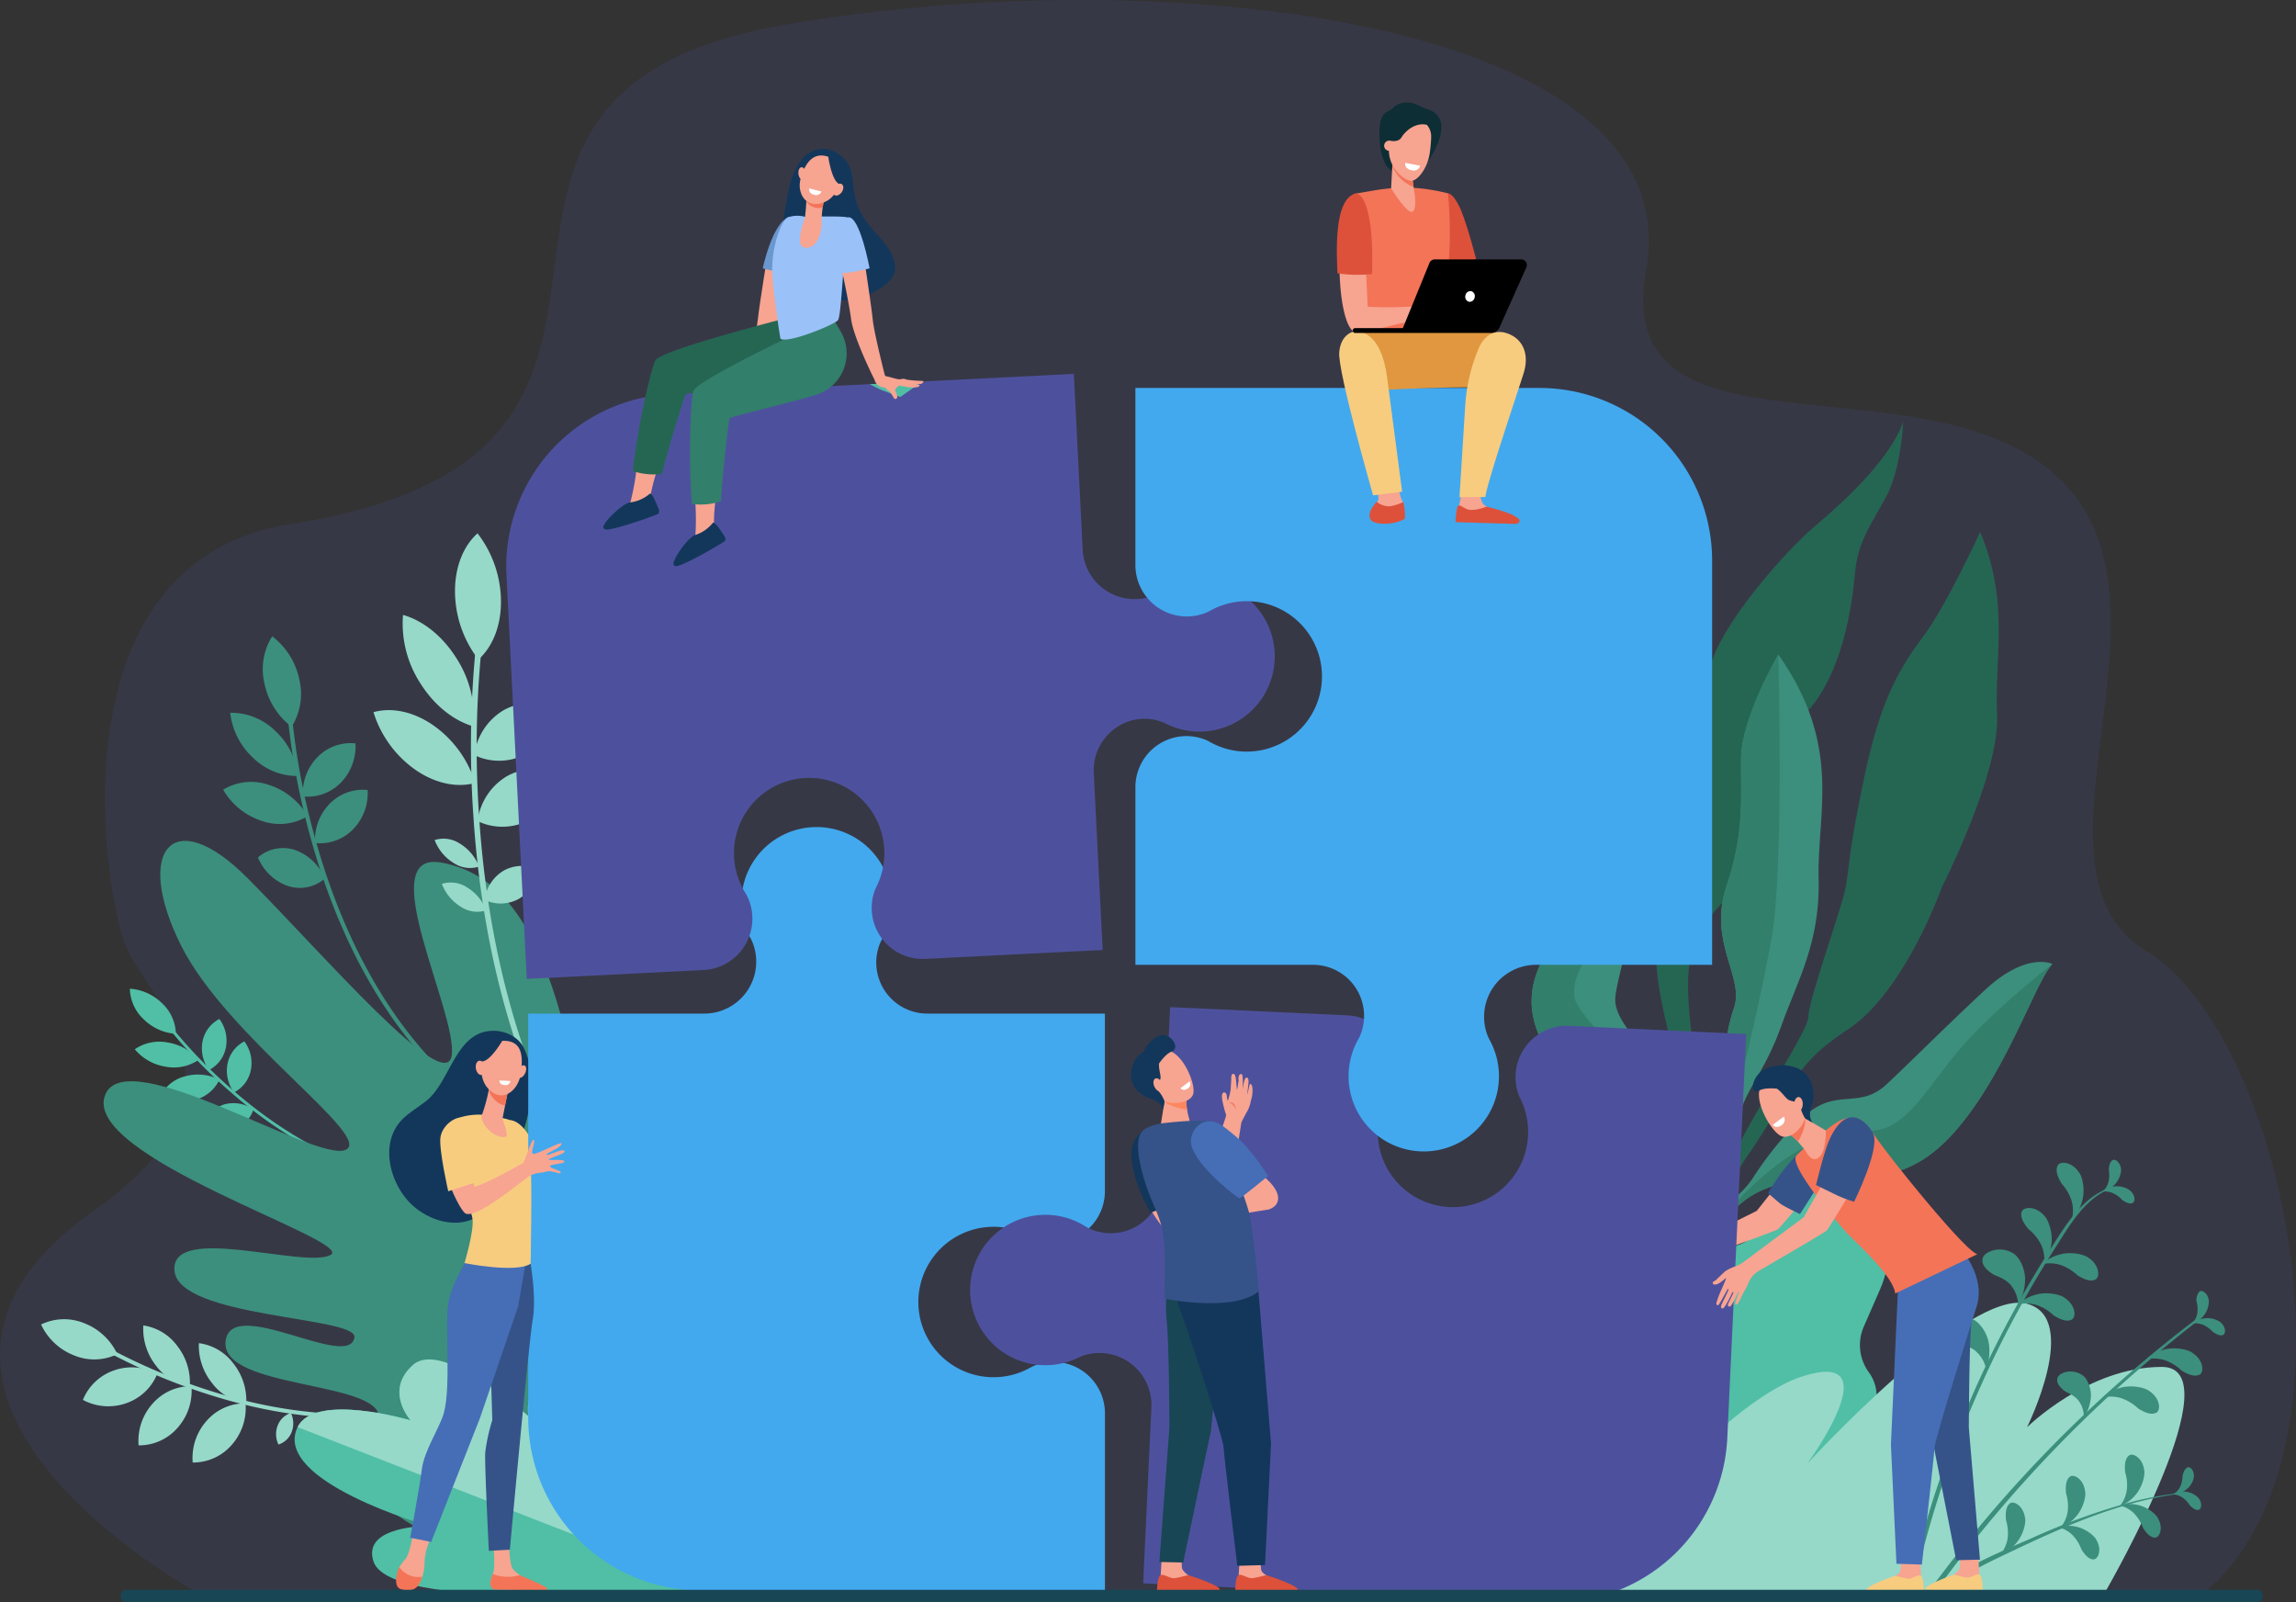 <svg xmlns="http://www.w3.org/2000/svg" width="590.871" height="412.292" viewBox="0 0 590.871 412.292">
  <rect x="0" y="0" width="590.871" height="412.292" fill="#333333" stroke="none"/>
  <g id="Arte-Quem-Somos" transform="translate(-0.004 0)">
    <path id="Caminho_1402" data-name="Caminho 1402" d="M108.209,474.731H624.9c42.827-35.726,20.788-143.227-14.985-165.02-38.5-23.459,22.64-104.588-36.676-130.919-38.729-17.192-100.325,1.547-92.04-44.453,11.489-63.8-122.8-80.138-221.733-62.946-106.966,18.59-9.284,109.992-126.908,128.4-60.482,9.47-48.8,90.49-43.156,107.222,4.912,14.577,37.409,37.717-7.754,69.557C15.427,423.272,106.648,473.862,108.209,474.731Z" transform="translate(-57.57 -65)" fill="#4d519d" opacity="0.18"/>
    <path id="Caminho_1403" data-name="Caminho 1403" d="M2045.133,668.28s-8.458,18.413-14.15,26.192-11.117,15.216-15.654,36.805-3.764,23.758-5.007,29.335-9.331,28.168-9.379,32.311-16.348,27.726-20.525,38.766-11.57,26.8-11.155,34.832l1.858-.472a86.356,86.356,0,0,1,14.4-37.634c12.886-18.917,11.044-22.487,25.68-32.216s24.085-36.554,24.085-36.554,14.9-29.155,14.2-44.315S2052.738,686.5,2045.133,668.28Z" transform="translate(-1535.537 -531.412)" fill="#256653"/>
    <path id="Caminho_1404" data-name="Caminho 1404" d="M1990.961,543.44s-.492,12.1-4.395,19.284-7.26,11.55-7.97,19.325-3.16,27.815-14.039,37.6-12.269,39.106-20.552,47.974-9.363,15.246-7.834,30.458,6.725,36.3-5.288,63.81l-2.722-6.845s8.594-22.637,6.513-35.893-9.32-33.284-6.67-42.879-7.206-11.482-1.271-26.011,3.5-19.577,11.57-32.139c0,0,.828-.588,2.949-11.217s19.246-30.108,27.136-36.753S1987.662,552.839,1990.961,543.44Z" transform="translate(-1501.173 -434.895)" fill="#256653"/>
    <path id="Caminho_1405" data-name="Caminho 1405" d="M1981.5,807.43s-9.449,16.176-9.583,26.587.994,18.883-3.786,33.139,4.708,23.272,1.971,31.145-2.949,17.192-2.863,24.259-10.822,30.46-12.478,42.3.454,11.884.454,11.884,1.815-15.636,4.311-20.807,10.139-23,11.922-29.895,6.613-11.323,10.781-23,10.094-21.519,9.642-38.094S1998.1,830.882,1981.5,807.43Z" transform="translate(-1523.846 -638.993)" fill="#3c8f7c"/>
    <path id="Caminho_1406" data-name="Caminho 1406" d="M1981.716,1235.339s4.406-20.53,22.984-22.581,29.493,1.624,42.62-13.374,20.75-38.8,24.942-42.9c0,0-6.595-3.4-17.558,6.856s-18.667,18.027-25.015,23.994-11.5,2.078-18.2,6.012c-5.617,3.3-12.879,12.827-16.078,17.818a22.464,22.464,0,0,1-3.687,4.415c-1.286,1.189-2.82,2.645-3.8,3.716-1.967,2.144-7.641,16.108-7.641,16.108Z" transform="translate(-1544.068 -908.439)" fill="#3c8f7c"/>
    <path id="Caminho_1407" data-name="Caminho 1407" d="M1831.852,1113.04s6.55-25.108,2.162-37.4-18.116-21.378-17.564-29.1,9.368-28.586,2.18-44.108c0,0-2.722,13.853-5.425,16.934s-21.183,15.509-17.907,31.923,21.253,20.248,25.68,25.081,10.4,4.826,10.436,8.038,1.2,14.894-.78,26.422Z" transform="translate(-1400.754 -789.761)" fill="#3c8f7c"/>
    <path id="Caminho_1408" data-name="Caminho 1408" d="M1962.111,945.47l9.2-26.5s5.4-21.315,8.535-39.088,1.658-72.454,1.658-72.454-9.449,16.176-9.583,26.587.994,18.883-3.786,33.139,4.708,23.272,1.972,31.145-2.949,17.192-2.863,24.259-10.822,30.46-12.478,42.3c-.908,6.489-.681,9.431-.293,10.767C1952.993,965.271,1962.111,945.47,1962.111,945.47Z" transform="translate(-1523.853 -638.993)" fill="#327f6b"/>
    <path id="Caminho_1409" data-name="Caminho 1409" d="M2027.617,1200.975c-8.206,1.638-15.543,1.08-25.285,8.331a81.472,81.472,0,0,0-15.47,14.994s-4.379,7.825-6.189,11.952c-.261.631-.413,1.007-.413,1.007l1.436-.075s4.406-20.53,22.985-22.581,29.493,1.624,42.62-13.374,20.75-38.8,24.942-42.9c0,0-13.959,10.86-22.587,20.473S2035.83,1199.335,2027.617,1200.975Z" transform="translate(-1544.053 -910.284)" fill="#327f6b"/>
    <path id="Caminho_1410" data-name="Caminho 1410" d="M1813.206,1019.327c-2.7,3.083-21.183,15.509-17.907,31.923s21.253,20.248,25.68,25.081,10.4,4.826,10.436,8.038,1.2,14.894-.781,26.422l.531.962a146.951,146.951,0,0,0,2.754-16.562c.715-8.447-.653-11.945-3.369-18.787s-19.588-20.784-23.822-28.112,8.154-19.579,10.89-25.494.991-20.418.991-20.418S1815.9,1016.246,1813.206,1019.327Z" transform="translate(-1400.754 -789.714)" fill="#327f6b"/>
    <path id="Caminho_1411" data-name="Caminho 1411" d="M1961.265,1391.445l2.888-6.981c2.242-5.134,7.974-7.584,12.807-5.475h0c12.181,5.316,17.469,20.112,11.827,33.051l-4.129,9.458a11.855,11.855,0,0,0,1.261,11.915,10.493,10.493,0,0,1,1.039,10.5l-2.176,4.991a19.837,19.837,0,0,1-12.374,11.042,12.024,12.024,0,0,0-7.475,6.754l-3.081,7.06c-3.4,7.8-12.126,11.532-19.475,8.326l-4.192-1.831c-7.349-3.208-10.543-12.135-7.135-19.942h0c5.511-9.333,5.07-16.3,3.117-21.024a28.265,28.265,0,0,1,.27-22.054l.436-1a28.057,28.057,0,0,1,17.145-15.516C1955.339,1399.66,1958.808,1397.071,1961.265,1391.445Z" transform="translate(-1504.952 -1080.296)" fill="#50bfa5"/>
    <path id="Caminho_1412" data-name="Caminho 1412" d="M1839.66,1616.976c5.9-7.664,38.319-48.714,59.44-55.556,23.327-7.55,1.341,22.442,1.341,22.442s41.379-45.247,56.566-41.168c13.919,3.739,0,31.785,0,31.785s15.677-15.532,34.689-15.532c18.5,0-12.932,55.08-14.624,58.029Z" transform="translate(-1435.351 -1207.245)" fill="#96d9c9"/>
    <path id="Caminho_1413" data-name="Caminho 1413" d="M2261.669,1427.1a272.67,272.67,0,0,0-36.3,86.892l-1.159-.311a274.414,274.414,0,0,1,36.159-86.166c3.923-6.125,8.167-13.4,15.5-15.793.141-.045.2.17.059.227C2269.224,1414.473,2265.34,1421.365,2261.669,1427.1Z" transform="translate(-1732.657 -1106.181)" fill="#3c8f7c"/>
    <path id="Caminho_1414" data-name="Caminho 1414" d="M2247.28,1628.354a340.746,340.746,0,0,1,69.171-70.088c.274-.206.642.27.367.481a340.411,340.411,0,0,0-68.1,69.99Z" transform="translate(-1750.493 -1219.447)" fill="#3c8f7c"/>
    <path id="Caminho_1415" data-name="Caminho 1415" d="M2391.773,1389.084a12.028,12.028,0,0,1,2.591,4.5,9.255,9.255,0,0,1,.082,4.594,9.992,9.992,0,0,0,2.571-4.444c.83-2.65.25-6.323-.785-7.539-1.783-2.752-4.9-3.031-5.506-1.7C2390.083,1385.829,2390.9,1387.628,2391.773,1389.084Z" transform="translate(-1861.217 -1084.543)" fill="#3c8f7c"/>
    <path id="Caminho_1416" data-name="Caminho 1416" d="M2383.176,1491.9a11.956,11.956,0,0,0-4.451-2.679,9.345,9.345,0,0,0-4.592-.172,10.018,10.018,0,0,1,4.5-2.48c2.664-.778,6.325-.125,7.521.932,2.723,1.838,2.934,4.959,1.588,5.538C2386.391,1493.66,2384.6,1492.8,2383.176,1491.9Z" transform="translate(-1848.565 -1163.788)" fill="#3c8f7c"/>
    <path id="Caminho_1417" data-name="Caminho 1417" d="M2356.233,1537.427a11.927,11.927,0,0,0-4.449-2.677,9.352,9.352,0,0,0-4.592-.175,10,10,0,0,1,4.494-2.48c2.666-.778,6.327-.125,7.523.932,2.722,1.838,2.933,4.96,1.588,5.538C2359.459,1539.183,2357.671,1538.332,2356.233,1537.427Z" transform="translate(-1827.737 -1198.988)" fill="#3c8f7c"/>
    <path id="Caminho_1418" data-name="Caminho 1418" d="M2452.183,1643.039a11.934,11.934,0,0,0-4.451-2.679,9.346,9.346,0,0,0-4.59-.175,9.987,9.987,0,0,1,4.495-2.48c2.664-.778,6.325-.125,7.521.932,2.723,1.838,2.934,4.959,1.588,5.538C2455.411,1644.793,2453.626,1643.942,2452.183,1643.039Z" transform="translate(-1901.918 -1280.638)" fill="#3c8f7c"/>
    <path id="Caminho_1419" data-name="Caminho 1419" d="M2501.226,1599.844a11.958,11.958,0,0,0-4.451-2.679,9.312,9.312,0,0,0-4.592-.172,10.016,10.016,0,0,1,4.5-2.482c2.663-.776,6.325-.122,7.521.932,2.723,1.838,2.934,4.959,1.588,5.54C2504.45,1601.6,2502.664,1600.75,2501.226,1599.844Z" transform="translate(-1939.833 -1247.244)" fill="#3c8f7c"/>
    <path id="Caminho_1420" data-name="Caminho 1420" d="M2352.178,1440.433a12,12,0,0,1,3.267,4.038,9.239,9.239,0,0,1,.805,4.522,10.013,10.013,0,0,0,1.838-4.794c.4-2.747-.751-6.282-1.962-7.321-2.2-2.437-5.318-2.219-5.706-.808C2350,1437.481,2351.085,1439.133,2352.178,1440.433Z" transform="translate(-1830.161 -1124.203)" fill="#3c8f7c"/>
    <path id="Caminho_1421" data-name="Caminho 1421" d="M2309.151,1488.549c.756.4,3.4,1.134,4.724,3.1a7.957,7.957,0,0,1,1.588,4.7,13.265,13.265,0,0,0,1.792-6.141c.188-3.237-1.736-6.688-3.431-7.326-3.137-1.776-7.153-.193-7.487,1.552C2305.968,1486.194,2307.581,1487.569,2309.151,1488.549Z" transform="translate(-1796.111 -1160.606)" fill="#3c8f7c"/>
    <path id="Caminho_1422" data-name="Caminho 1422" d="M2265.5,1565.834c.812.268,3.535.54,5.175,2.269a8.008,8.008,0,0,1,2.361,4.367,13.354,13.354,0,0,0,.735-6.352c-.361-3.224-2.836-6.3-4.615-6.647-3.392-1.221-7.083,1.014-7.115,2.788C2261.962,1564.046,2263.782,1565.133,2265.5,1565.834Z" transform="translate(-1761.904 -1220.147)" fill="#3c8f7c"/>
    <path id="Caminho_1423" data-name="Caminho 1423" d="M2393.262,1625.6c.592.37,2.7,1.109,3.664,2.793a6.542,6.542,0,0,1,1.028,3.913,10.875,10.875,0,0,0,1.815-4.891c.338-2.625-1.03-5.54-2.373-6.157-2.452-1.622-5.808-.563-6.176.837C2390.8,1623.5,2392.037,1624.716,2393.262,1625.6Z" transform="translate(-1861.714 -1267.556)" fill="#3c8f7c"/>
    <path id="Caminho_1424" data-name="Caminho 1424" d="M2446.841,1413.871a7.247,7.247,0,0,0-2.516-1.781,5.479,5.479,0,0,0-2.709-.3,5.913,5.913,0,0,1,2.768-1.271,5.807,5.807,0,0,1,4.408.88c1.527,1.2,1.518,3.061.7,3.344S2447.651,1414.468,2446.841,1413.871Z" transform="translate(-1900.739 -1105.175)" fill="#3c8f7c"/>
    <path id="Caminho_1425" data-name="Caminho 1425" d="M2444.45,1383.085a7.128,7.128,0,0,1-.127,3.079,5.516,5.516,0,0,1-1.413,2.332,6.127,6.127,0,0,0,4.69-5.447c-.023-1.944-1.5-3.072-2.224-2.593S2444.471,1382.083,2444.45,1383.085Z" transform="translate(-1901.738 -1081.931)" fill="#3c8f7c"/>
    <path id="Caminho_1426" data-name="Caminho 1426" d="M2549.551,1563.395a7.257,7.257,0,0,0-2.517-1.778,5.528,5.528,0,0,0-2.708-.3,5.948,5.948,0,0,1,2.768-1.271,5.828,5.828,0,0,1,4.408.88c1.527,1.207,1.518,3.063.7,3.346S2550.361,1563.994,2549.551,1563.395Z" transform="translate(-1980.147 -1220.777)" fill="#3c8f7c"/>
    <path id="Caminho_1427" data-name="Caminho 1427" d="M2545.6,1531.969a7.107,7.107,0,0,1,.127,3.079,5.552,5.552,0,0,1-1.218,2.439,6.111,6.111,0,0,0,4.229-5.81c-.181-1.937-1.744-2.949-2.43-2.4A3.244,3.244,0,0,0,2545.6,1531.969Z" transform="translate(-1980.288 -1196.956)" fill="#3c8f7c"/>
    <path id="Caminho_1428" data-name="Caminho 1428" d="M2327.536,1757.762c-17.262,1.892-33.35,9.513-48.821,16.943-10.436,5.012-9.909,6.439-12.024,7.185a.429.429,0,0,1-.522-.585c.817-1.62,2.963-2.723,4.453-3.648a58.229,58.229,0,0,1,5.393-2.949c3.941-1.912,7.981-3.63,12-5.377a173.757,173.757,0,0,1,25.1-9.15,88.1,88.1,0,0,1,14.42-2.57.07.07,0,0,1,.011.141Z" transform="translate(-1765.068 -1373.604)" fill="#3c8f7c"/>
    <path id="Caminho_1429" data-name="Caminho 1429" d="M2463.6,1719.289a11.152,11.152,0,0,1,.395,4.8,8.63,8.63,0,0,1-1.742,3.884,9.181,9.181,0,0,0,3.906-2.722c1.74-1.892,2.7-5.2,2.316-6.627-.408-3.011-2.911-4.474-3.946-3.594S2463.443,1717.724,2463.6,1719.289Z" transform="translate(-1916.692 -1340.485)" fill="#3c8f7c"/>
    <path id="Caminho_1430" data-name="Caminho 1430" d="M2396.562,1743.283a11.106,11.106,0,0,1,.395,4.8,8.569,8.569,0,0,1-1.742,3.882,9.166,9.166,0,0,0,3.907-2.723c1.74-1.892,2.7-5.2,2.319-6.629-.411-3.011-2.913-4.474-3.948-3.594S2396.4,1741.718,2396.562,1743.283Z" transform="translate(-1864.862 -1359.033)" fill="#3c8f7c"/>
    <path id="Caminho_1431" data-name="Caminho 1431" d="M2328.451,1773.644a11.18,11.18,0,0,1,.395,4.8,8.6,8.6,0,0,1-1.742,3.882,9.181,9.181,0,0,0,3.907-2.723c1.74-1.892,2.7-5.2,2.316-6.629-.408-3.008-2.913-4.474-3.945-3.594S2328.292,1772.079,2328.451,1773.644Z" transform="translate(-1812.204 -1382.505)" fill="#3c8f7c"/>
    <path id="Caminho_1432" data-name="Caminho 1432" d="M2468.318,1776.719a10.18,10.18,0,0,0-2.384-3.755,7.959,7.959,0,0,0-3.453-1.89,8.576,8.576,0,0,1,4.392-.182c2.339.422,4.9,2.323,5.408,3.591,1.377,2.446.35,4.921-.907,4.85S2469.074,1777.96,2468.318,1776.719Z" transform="translate(-1916.87 -1383.705)" fill="#3c8f7c"/>
    <path id="Caminho_1433" data-name="Caminho 1433" d="M2398.588,1801.4a10.158,10.158,0,0,0-2.385-3.755,7.958,7.958,0,0,0-3.453-1.89,8.583,8.583,0,0,1,4.395-.182c2.339.422,4.894,2.323,5.406,3.591,1.377,2.446.349,4.921-.907,4.851S2399.346,1802.641,2398.588,1801.4Z" transform="translate(-1862.959 -1402.785)" fill="#3c8f7c"/>
    <path id="Caminho_1434" data-name="Caminho 1434" d="M2526.286,1760.081a6.57,6.57,0,0,0-1.994-2.042,5.067,5.067,0,0,0-2.416-.73,5.5,5.5,0,0,1,2.722-.694,5.4,5.4,0,0,1,3.871,1.54c1.189,1.361.871,3.045.074,3.165S2526.926,1760.762,2526.286,1760.081Z" transform="translate(-1962.79 -1372.831)" fill="#3c8f7c"/>
    <path id="Caminho_1435" data-name="Caminho 1435" d="M2525.4,1731.328a6.626,6.626,0,0,1-.631,2.784,5.092,5.092,0,0,1-1.678,1.885,5.48,5.48,0,0,0,2.693-.837,5.406,5.406,0,0,0,2.5-3.337c.3-1.777-.851-3.052-1.588-2.736S2525.59,1730.414,2525.4,1731.328Z" transform="translate(-1963.73 -1351.515)" fill="#3c8f7c"/>
    <path id="Caminho_1436" data-name="Caminho 1436" d="M425.454,954.88c-20.287-18.088-30.716-44.063-35.893-62.671a185.112,185.112,0,0,1-6.448-36.481l-1.1-.068a185.838,185.838,0,0,0,6.484,36.737c5.218,18.79,15.768,45.032,36.3,63.343Z" transform="translate(-308.401 -676.281)" fill="#3c8f7c"/>
    <path id="Caminho_1437" data-name="Caminho 1437" d="M365.16,797.723a15.912,15.912,0,0,1-1.969,12.217,18.631,18.631,0,0,1-6.97-11.053,15.921,15.921,0,0,1,1.969-12.217A18.642,18.642,0,0,1,365.16,797.723Z" transform="translate(-288.139 -622.943)" fill="#3c8f7c"/>
    <path id="Caminho_1438" data-name="Caminho 1438" d="M330.255,877.93a18.687,18.687,0,0,1,5.933,11.634,16.187,16.187,0,0,1-11.552-4.633A18.622,18.622,0,0,1,318.7,873.3,16.2,16.2,0,0,1,330.255,877.93Z" transform="translate(-259.454 -689.905)" fill="#3c8f7c"/>
    <path id="Caminho_1439" data-name="Caminho 1439" d="M322.468,952.579a17.8,17.8,0,0,1,10.012,8.061,13.868,13.868,0,0,1-11.718,1.246,17.8,17.8,0,0,1-10.012-8.063A13.868,13.868,0,0,1,322.468,952.579Z" transform="translate(-253.308 -750.64)" fill="#3c8f7c"/>
    <path id="Caminho_1440" data-name="Caminho 1440" d="M359.625,1027.265a13.047,13.047,0,0,1,7.75,7.366,9.847,9.847,0,0,1-9.465,1.938,13.042,13.042,0,0,1-7.75-7.366A9.847,9.847,0,0,1,359.625,1027.265Z" transform="translate(-283.776 -808.587)" fill="#3c8f7c"/>
    <path id="Caminho_1441" data-name="Caminho 1441" d="M404.812,911.379a11.89,11.89,0,0,1,9.755-3.514,13.354,13.354,0,0,1-3.782,10.123,11.908,11.908,0,0,1-9.755,3.514A13.345,13.345,0,0,1,404.812,911.379Z" transform="translate(-323.087 -716.591)" fill="#3c8f7c"/>
    <path id="Caminho_1442" data-name="Caminho 1442" d="M418.684,964.253a11.9,11.9,0,0,1,9.755-3.517,13.338,13.338,0,0,1-3.768,10.123,11.9,11.9,0,0,1-9.756,3.517A13.331,13.331,0,0,1,418.684,964.253Z" transform="translate(-333.822 -757.468)" fill="#3c8f7c"/>
    <path id="Caminho_1443" data-name="Caminho 1443" d="M303.784,1260.118c-18.733-2.723-34.764-13.839-44.921-22.658a129.085,129.085,0,0,1-17.746-18.73l-.667.383a129.972,129.972,0,0,0,17.866,18.864c10.248,8.918,26.447,20.128,45.411,22.894Z" transform="translate(-198.957 -956.981)" fill="#50bfa5"/>
    <path id="Caminho_1444" data-name="Caminho 1444" d="M213.171,1190.052a11.081,11.081,0,0,1,3.544,7.857,12.99,12.99,0,0,1-8.294-3.75,11.079,11.079,0,0,1-3.541-7.859A13.04,13.04,0,0,1,213.171,1190.052Z" transform="translate(-171.455 -931.908)" fill="#50bfa5"/>
    <path id="Caminho_1445" data-name="Caminho 1445" d="M218.944,1246.673a12.953,12.953,0,0,1,7.913,4.485,11.272,11.272,0,0,1-8.492,1.74,12.979,12.979,0,0,1-7.916-4.487A11.257,11.257,0,0,1,218.944,1246.673Z" transform="translate(-175.763 -978.442)" fill="#50bfa5"/>
    <path id="Caminho_1446" data-name="Caminho 1446" d="M245.634,1284.132a12.405,12.405,0,0,1,8.916.844,9.66,9.66,0,0,1-6.337,5.218,12.4,12.4,0,0,1-8.914-.844A9.694,9.694,0,0,1,245.634,1284.132Z" transform="translate(-198.068 -1007.185)" fill="#50bfa5"/>
    <path id="Caminho_1447" data-name="Caminho 1447" d="M296.442,1316.311a9.133,9.133,0,0,1,7.333,1.307,6.857,6.857,0,0,1-4.764,4.764,9.131,9.131,0,0,1-7.33-1.307A6.856,6.856,0,0,1,296.442,1316.311Z" transform="translate(-238.564 -1032.199)" fill="#50bfa5"/>
    <path id="Caminho_1448" data-name="Caminho 1448" d="M286.742,1226.42a8.285,8.285,0,0,1,4.326-5.79,9.3,9.3,0,0,1,1.688,7.335,8.288,8.288,0,0,1-4.329,5.79A9.284,9.284,0,0,1,286.742,1226.42Z" transform="translate(-234.615 -958.45)" fill="#50bfa5"/>
    <path id="Caminho_1449" data-name="Caminho 1449" d="M315.076,1251.842a8.292,8.292,0,0,1,4.329-5.792,9.3,9.3,0,0,1,1.686,7.337,8.288,8.288,0,0,1-4.329,5.79A9.3,9.3,0,0,1,315.076,1251.842Z" transform="translate(-256.522 -978.103)" fill="#50bfa5"/>
    <path id="Caminho_1450" data-name="Caminho 1450" d="M254.961,1599.328c-21.61,8.2-45.395,3.871-61.544-1.209a153.305,153.305,0,0,1-30.228-13.159l-.479.907a155.162,155.162,0,0,0,30.435,13.249c16.31,5.132,40.34,9.506,62.215,1.2Z" transform="translate(-138.854 -1240.124)" fill="#96d9c9"/>
    <path id="Caminho_1451" data-name="Caminho 1451" d="M115.263,1562.177a15.607,15.607,0,0,1,8.524,7.961,13.579,13.579,0,0,1-11.1.338,15.606,15.606,0,0,1-8.524-7.961A13.57,13.57,0,0,1,115.263,1562.177Z" transform="translate(-93.587 -1221.721)" fill="#96d9c9"/>
    <path id="Caminho_1452" data-name="Caminho 1452" d="M159.62,1616.519a13.817,13.817,0,0,1,11.151.86,13.28,13.28,0,0,1-8,7.578,13.839,13.839,0,0,1-11.144-.855A13.286,13.286,0,0,1,159.62,1616.519Z" transform="translate(-130.287 -1263.912)" fill="#96d9c9"/>
    <path id="Caminho_1453" data-name="Caminho 1453" d="M218.246,1641.567a13.118,13.118,0,0,1,10.01-4.494,14.345,14.345,0,0,1-3.6,10.733,13.114,13.114,0,0,1-10.007,4.495,14.336,14.336,0,0,1,3.594-10.734Z" transform="translate(-178.974 -1280.412)" fill="#96d9c9"/>
    <path id="Caminho_1454" data-name="Caminho 1454" d="M279.586,1661.025a13.119,13.119,0,0,1,10.007-4.492A14.339,14.339,0,0,1,286,1667.266a13.129,13.129,0,0,1-10.007,4.494A14.34,14.34,0,0,1,279.586,1661.025Z" transform="translate(-226.398 -1295.457)" fill="#96d9c9"/>
    <path id="Caminho_1455" data-name="Caminho 1455" d="M223.241,1578.475a15.248,15.248,0,0,1-3.206-10.275,13.24,13.24,0,0,1,8.764,5.313A15.259,15.259,0,0,1,232,1583.788,13.224,13.224,0,0,1,223.241,1578.475Z" transform="translate(-183.145 -1227.166)" fill="#96d9c9"/>
    <path id="Caminho_1456" data-name="Caminho 1456" d="M286.459,1598.536a15.313,15.313,0,0,1-3.364-10.236,13.179,13.179,0,0,1,8.832,5.168,15.318,15.318,0,0,1,3.365,10.239A13.145,13.145,0,0,1,286.459,1598.536Z" transform="translate(-231.909 -1242.706)" fill="#96d9c9"/>
    <path id="Caminho_1457" data-name="Caminho 1457" d="M371.141,1670.715a5.381,5.381,0,0,1,3.4-3.215,6.162,6.162,0,0,1,.2,4.9,5.384,5.384,0,0,1-3.4,3.215A6.171,6.171,0,0,1,371.141,1670.715Z" transform="translate(-299.678 -1303.938)" fill="#96d9c9"/>
    <path id="Caminho_1458" data-name="Caminho 1458" d="M310.906,1210.444s27.531-108.9,18.4-119.829c-12.616-15.121-23.025,35.038-24.048,30.777-9.644-40.233-12.213-91.713-43.333-97.16-17.7-3.1,4.084,38.28,2.775,49.472s-33.171-25.966-52.537-45.438-29.371-7.142-17.133,17.335c11.834,23.67,50.114,49.535,42.223,52.6s-55.795-27.492-61.661-14.424c-7.192,16.022,64.659,37.824,57.9,41.425s-41.111-8.256-40.172,4,47.105,11.8,46.316,17.186c-1.277,8.725-31.812-11.026-33.155,1.048-1.373,12.349,40.172,10.1,39.453,19.738-.413,5.533-9.329-2.816-10.643,4.853-2.995,17.48,51.772,38.777,51.772,38.777Z" transform="translate(-148.422 -802.302)" fill="#3c8f7c"/>
    <path id="Caminho_1459" data-name="Caminho 1459" d="M499.429,1667.317s-26.2-40.172-38.809-47.756c-13.435-8.081-3.208,16.108-3.208,16.108s-27.452-32.67-35.083-26.031-.706,14.325-.706,14.325-24.645-7.3-29.076,1.742c-6.806,13.91,33.765,25.437,33.765,25.437s-17.419-.186-14.214,9.2C416.936,1674.495,499.429,1667.317,499.429,1667.317Z" transform="translate(-315.952 -1258.514)" fill="#50bfa5"/>
    <path id="Caminho_1460" data-name="Caminho 1460" d="M395.17,1624.141c4.431-9.046,29.076-1.742,29.076-1.742s-6.926-7.687.706-14.325,29.593,13.227,29.593,13.227-2.3-16.385,14.234-1.951c11.813,10.309,33.273,46.393,33.273,46.393Z" transform="translate(-318.575 -1256.944)" fill="#96d9c9"/>
    <path id="Caminho_1461" data-name="Caminho 1461" d="M622.426,915.573l1.175-.8c-21.326-32.307-27.844-70.664-29.55-97.153a257.941,257.941,0,0,1,1.432-50.323l-1.457-.424a259.5,259.5,0,0,0-1.45,50.64C594.294,844.224,600.866,882.922,622.426,915.573Z" transform="translate(-470.755 -607.635)" fill="#96d9c9"/>
    <path id="Caminho_1462" data-name="Caminho 1462" d="M585.519,687.269c.048,6.489-2.205,11.854-5.8,15.073a28.926,28.926,0,0,1-6.033-17.4c-.045-6.491,2.205-11.856,5.8-15.076A28.9,28.9,0,0,1,585.519,687.269Z" transform="translate(-456.592 -532.642)" fill="#96d9c9"/>
    <path id="Caminho_1463" data-name="Caminho 1463" d="M527.956,773.379a28.277,28.277,0,0,1,4.537,17.71c-4.991-1.42-10.016-5.261-13.653-11a28.248,28.248,0,0,1-4.538-17.71C519.3,763.8,524.322,767.639,527.956,773.379Z" transform="translate(-410.583 -604.164)" fill="#96d9c9"/>
    <path id="Caminho_1464" data-name="Caminho 1464" d="M496.647,874.286a28.414,28.414,0,0,1,10.754,14.8c-4.6,1.286-10.209.227-15.427-3.4a28.393,28.393,0,0,1-10.754-14.8C485.816,869.594,491.413,870.645,496.647,874.286Z" transform="translate(-385.103 -687.643)" fill="#96d9c9"/>
    <path id="Caminho_1465" data-name="Caminho 1465" d="M557.114,1017.379a11.854,11.854,0,0,1,4.907,5.9,7.56,7.56,0,0,1-6.513-.921,11.843,11.843,0,0,1-4.907-5.9A7.6,7.6,0,0,1,557.114,1017.379Z" transform="translate(-438.742 -800.307)" fill="#96d9c9"/>
    <path id="Caminho_1466" data-name="Caminho 1466" d="M565.293,1067.064a11.843,11.843,0,0,1,4.905,5.9,7.61,7.61,0,0,1-6.511-.921,11.827,11.827,0,0,1-4.907-5.9A7.619,7.619,0,0,1,565.293,1067.064Z" transform="translate(-445.067 -838.722)" fill="#96d9c9"/>
    <path id="Caminho_1467" data-name="Caminho 1467" d="M603.177,864.124a14.782,14.782,0,0,1,13.524-.39,15.726,15.726,0,0,1-7.578,11.57,14.781,14.781,0,0,1-13.524.39A15.724,15.724,0,0,1,603.177,864.124Z" transform="translate(-473.533 -681.406)" fill="#96d9c9"/>
    <path id="Caminho_1468" data-name="Caminho 1468" d="M606.9,938.971a14.788,14.788,0,0,1,13.524-.388,15.72,15.72,0,0,1-7.578,11.57,14.781,14.781,0,0,1-13.524.388A15.717,15.717,0,0,1,606.9,938.971Z" transform="translate(-476.409 -739.274)" fill="#96d9c9"/>
    <path id="Caminho_1469" data-name="Caminho 1469" d="M612.192,1048.275a9.629,9.629,0,0,1,8.8-.252,10.218,10.218,0,0,1-4.932,7.53,9.621,9.621,0,0,1-8.8.252A10.275,10.275,0,0,1,612.192,1048.275Z" transform="translate(-482.548 -824.275)" fill="#96d9c9"/>
    <path id="Caminho_1470" data-name="Caminho 1470" d="M1931.178,1405.52a5.489,5.489,0,0,1,2.65.851,47.02,47.02,0,0,0,4.851-2.2s13.233-6.532,13.934-6.911l9.551-12.024,7.362,3.4s-10.743,12.775-11.423,13.338-19.652,7.217-21.3,7.859c0,0-1.665,1.52-2.741,2.439a11.359,11.359,0,0,1-2.859,1.49,12.042,12.042,0,0,1-2.917,1.023c-1.445.315-.24-.667-.24-.667s2.559-1.08,2.432-1.275c-.1-.152-1.457.524-3.052.889-.411.093-.817.186-1.189.265-.98.211-1.409-.349-.427-.74a9.635,9.635,0,0,1,1.361-.454,8.065,8.065,0,0,0,1.257-.495,10.91,10.91,0,0,0,1.293-.517c-.041-.034.068-.2-.372-.118a23.234,23.234,0,0,1-2.382.667c-.454.052-1.375.227-1.375.227s-1.642.156-1.654-.073c-.023-.5.987-.783,1.608-.771a6.4,6.4,0,0,1,1.361-.343s1.9-.753,1.792-1.035a13.694,13.694,0,0,0-2.419.145c-1.293.089-2.23.089-2.3-.163-.109-.4.921-.547.921-.547s.908-.131,1.2-.2c.347-.079,1.361-.4,1.361-.4s3.5-1.286,3.376-1.543-.706-.8-.953-.8-.68.247-.935.25-.778-.048-.814-.358,1.334-.953,1.334-.953A4.05,4.05,0,0,1,1931.178,1405.52Z" transform="translate(-1500.509 -1085.714)" fill="#f8a492"/>
    <path id="Caminho_1471" data-name="Caminho 1471" d="M2063.13,1371.793s2.384,2.164,3.376,2.877c.823.592,4.839,2.527,4.839,2.527s3.993-6.126,5.74-9.184c2.119-3.723,3.587-9.256,3.085-9.406a7.317,7.317,0,0,0-5.125.141C2068.865,1361.584,2063.13,1371.793,2063.13,1371.793Z" transform="translate(-1608.122 -1064.817)" fill="#355389"/>
    <path id="Caminho_1472" data-name="Caminho 1472" d="M1957.121,1485.295a2.289,2.289,0,0,1-2.616-1.005C1954.4,1485.443,1956.145,1486.014,1957.121,1485.295Z" transform="translate(-1524.137 -1162.293)" fill="#fe875e"/>
    <path id="Caminho_1473" data-name="Caminho 1473" d="M535.759,1248.922a21.656,21.656,0,0,0-1.962-10.4c-1.361-2.854-4.744-4.474-7.825-4.476-9.783-.014-11.026,12.968-17.254,17.975-1.9,1.529-4.032,2.775-5.831,4.426-6.65,6.092-3.655,17.369,2.45,22.712,4.238,3.7,10.89,5.813,16.108,2.913a16.465,16.465,0,0,0,6.268-6.781c2.092-3.909,3.442-8.419,4.928-12.587A46.869,46.869,0,0,0,535.759,1248.922Z" transform="translate(-398.941 -968.825)" fill="#13375b"/>
    <path id="Caminho_1474" data-name="Caminho 1474" d="M643.5,1344.534c-3.056-9.27-7.09-9.125-7.09-9.125l3.26,19.738c1.885-.515,4.342-1.663,6.228-2.2A83.2,83.2,0,0,0,643.5,1344.534Z" transform="translate(-505.084 -1047.189)" fill="#f7cc7f"/>
    <path id="Caminho_1475" data-name="Caminho 1475" d="M670.053,1434.827l-11.171-8.521s-1.134-7.952-2.629-15.005c-1.885.531-3.587,2.01-5.472,2.525l2.84,15.8,14.642,7.555,4.134,5.313.942-5.445Z" transform="translate(-516.194 -1105.862)" fill="#f48c7f"/>
    <path id="Caminho_1476" data-name="Caminho 1476" d="M776.508,1105.77a19.247,19.247,0,0,1,9.529,2.514,10.449,10.449,0,0,0,1.152.556,13.141,13.141,0,0,0,17.977-12.285v-45.64H759.535a13.142,13.142,0,0,1-12.285-17.977,10.3,10.3,0,0,1,.556-1.155,19.346,19.346,0,1,0-33.82-.238,10.145,10.145,0,0,1,.549,1.171,13.373,13.373,0,0,1-12.535,18.2H656.76v104a44.418,44.418,0,0,0,44.419,44.417h104v-45.488a13.23,13.23,0,0,0-18.061-12.383,10.324,10.324,0,0,0-1.157.551,19.352,19.352,0,1,1-9.449-36.238Z" transform="translate(-520.818 -790.12)" fill="#42a9ee"/>
    <path id="Caminho_1477" data-name="Caminho 1477" d="M1262.987,1238.368a19.231,19.231,0,0,1,2.949-9.411,10.507,10.507,0,0,0,.608-1.134,13.14,13.14,0,0,0-11.43-18.531l-45.6-2.133-2.13,45.6a13.142,13.142,0,0,1-18.533,11.43,10.558,10.558,0,0,1-1.134-.608,19.353,19.353,0,1,0-1.82,33.763,10.853,10.853,0,0,1,1.2-.492,13.373,13.373,0,0,1,17.594,13.372l-2.115,45.2,103.882,4.857a44.429,44.429,0,0,0,46.445-42.3l4.855-103.882-45.438-2.124a13.234,13.234,0,0,0-13.213,17.469,10.7,10.7,0,0,0,.5,1.182,19.352,19.352,0,1,1-36.64,7.748Z" transform="translate(-908.379 -948.036)" fill="#4d519d"/>
    <path id="Caminho_1478" data-name="Caminho 1478" d="M729.129,611.354a19.227,19.227,0,0,1-2.042,9.651,10,10,0,0,0-.5,1.18,13.138,13.138,0,0,0,13.158,17.338l45.583-2.291-2.291-45.583c-.454-9.268,8.587-16.262,17.338-13.172a10,10,0,0,1,1.18.5,19.359,19.359,0,1,0-1.436-33.784,10.385,10.385,0,0,1-1.134.608,13.372,13.372,0,0,1-18.8-11.607L777.916,489l-103.878,5.218a44.418,44.418,0,0,0-42.132,46.593l5.218,103.864,45.431-2.285a13.229,13.229,0,0,0,11.459-18.66,10.345,10.345,0,0,0-.608-1.134,19.352,19.352,0,1,1,35.719-11.257Z" transform="translate(-501.558 -392.806)" fill="#4d519d"/>
    <path id="Caminho_1479" data-name="Caminho 1479" d="M1374.18,598.566a19.25,19.25,0,0,1-9.54-2.514,10.039,10.039,0,0,0-1.153-.556,13.142,13.142,0,0,0-17.977,12.285v45.64h45.642a13.143,13.143,0,0,1,12.283,17.98,10.041,10.041,0,0,1-.556,1.153,19.351,19.351,0,1,0,33.811.238,10.554,10.554,0,0,1-.549-1.171,13.374,13.374,0,0,1,12.537-18.2h45.247v-104A44.43,44.43,0,0,0,1449.506,505h-104v45.488a13.231,13.231,0,0,0,18.061,12.383,10.546,10.546,0,0,0,1.159-.551,19.35,19.35,0,1,1,9.449,36.238Z" transform="translate(-1053.31 -405.176)" fill="#42a9ee"/>
    <path id="Caminho_1480" data-name="Caminho 1480" d="M512.6,1805.09s-.681,4.792-1.876,6.337a11.787,11.787,0,0,0-1.6,2.114,6.218,6.218,0,0,0,.216,4.83c.281.615-.02.612.622.812a3.932,3.932,0,0,0,4.721-2.223,11.287,11.287,0,0,0,.926-4.084,14.81,14.81,0,0,1,1.552-6.564Z" transform="translate(-406.363 -1410.312)" fill="#f7a491"/>
    <path id="Caminho_1481" data-name="Caminho 1481" d="M614.585,1814.75s.427,5.4.079,7.158c-.184.942-1.214,2.877-.742,3.762a2.364,2.364,0,0,0,1.012,1.1l12.251.2c.667.011.227-.417-.313-.814a24.6,24.6,0,0,0-4.4-2.441c-.184-.089-.851-.515-1.091-.662a8.447,8.447,0,0,1-1.754-1.55c-.878-.982-.955-5.74-.955-5.74Z" transform="translate(-487.604 -1417.781)" fill="#f7a491"/>
    <path id="Caminho_1482" data-name="Caminho 1482" d="M619.589,1493.567s1.54,8.771.529,14.52-5.871,59.061-5.871,59.061l-5.4.3s-1.134-22.268-.93-25.364a47.929,47.929,0,0,1,1.815-8.279l-.535-17.98L616,1492.21Z" transform="translate(-483.036 -1168.416)" fill="#355389"/>
    <path id="Caminho_1483" data-name="Caminho 1483" d="M537.976,1483.254s-4.252,6.416-5.266,11.725.744,21.623-1.2,28.586c-1.053,3.764-5.05,9.581-5.656,14.447s-2.99,17.6-2.99,17.6l5.4,1.073,12.544-31.835,9.839-28.774,2.523-14.819Z" transform="translate(-417.296 -1159.95)" fill="#466eb6"/>
    <path id="Caminho_1484" data-name="Caminho 1484" d="M576.427,1329.117s-5.629-.359-7.857,2.074,4.941,21.682,5.345,24.779-2.065,11.33-2.065,11.33,13.227,2.668,17.015.161c0,0,.4-22.27,0-24.482s-3.78-11.208-4.592-12.092S576.427,1329.117,576.427,1329.117Z" transform="translate(-452.305 -1042.31)" fill="#f7cc7f"/>
    <path id="Caminho_1485" data-name="Caminho 1485" d="M605.886,1295.552s-.029.166-.082.454a42.563,42.563,0,0,1-1.869,7.094c-.79,1.5,2.7,6.264,6.062,5.672,1-.175-.846-4.381-.758-4.828.17-.853.4-2.017.635-3.21.134-.681.268-1.361.395-2l.651-3.315Z" transform="translate(-479.89 -1016.272)" fill="#f7a491"/>
    <path id="Caminho_1486" data-name="Caminho 1486" d="M612.065,1295.941c.052-.281.082-.454.082-.454l5.034-.127-.651,3.321c-.127.638-.261,1.318-.392,1.988a4.716,4.716,0,0,1-2.4-1.209,6.351,6.351,0,0,1-1.815-2.723C611.974,1296.426,612.027,1296.152,612.065,1295.941Z" transform="translate(-486.151 -1016.226)" fill="#f47458"/>
    <path id="Caminho_1487" data-name="Caminho 1487" d="M609.07,1245.344a4.525,4.525,0,0,0-3.857,1.654c-1.484,1.928-3.09,7.891.606,11.133s7.346-.429,7.886-4.311S614.454,1245.2,609.07,1245.344Z" transform="translate(-479.684 -977.547)" fill="#f7a491"/>
    <path id="Caminho_1488" data-name="Caminho 1488" d="M646.19,1275.25c-.44.86-1.182,1.336-1.654,1.064s-.5-1.191-.057-2.042,1.182-1.334,1.654-1.062S646.623,1274.391,646.19,1275.25Z" transform="translate(-511.08 -999.043)" fill="#f7a491"/>
    <path id="Caminho_1489" data-name="Caminho 1489" d="M601.7,1242.375s-3.176,5.672-5.445,5.933-2.566,3.274-2.566,3.274.81-6.942,3.056-8.281A8.347,8.347,0,0,1,601.7,1242.375Z" transform="translate(-472.056 -975.215)" fill="#13375b"/>
    <path id="Caminho_1490" data-name="Caminho 1490" d="M513.635,1844.747a6.017,6.017,0,0,1-5.917-2.478c-.749,1.461-1.114,3.644-.563,4.846.483,1.06,1.9,1.028,3.013,1.071a2.907,2.907,0,0,0,2.675-1.643A9.688,9.688,0,0,0,513.635,1844.747Z" transform="translate(-404.949 -1439.057)" fill="#f47458"/>
    <path id="Caminho_1491" data-name="Caminho 1491" d="M621.28,1850.415a11.071,11.071,0,0,1-6.972-.274c-.345.98-.8,2.212-.56,2.92.3.869.721,1.066,1.094,1.075,2.949.079,10.835.184,13.093.213a.37.37,0,0,0,.286-.606C627.66,1853.073,621.521,1850.562,621.28,1850.415Z" transform="translate(-487.511 -1445.142)" fill="#f47458"/>
    <path id="Caminho_1492" data-name="Caminho 1492" d="M599.595,1269.535c.184,1.007-.186,1.931-.828,2.062s-1.313-.576-1.5-1.588.186-1.931.828-2.062S599.411,1268.53,599.595,1269.535Z" transform="translate(-474.787 -995.02)" fill="#f7a491"/>
    <path id="Caminho_1493" data-name="Caminho 1493" d="M624,1290.38l2.863.129a1.253,1.253,0,0,1-1.375,1.064C623.949,1291.548,624,1290.38,624,1290.38Z" transform="translate(-495.489 -1012.375)" fill="#fff"/>
    <path id="Caminho_1494" data-name="Caminho 1494" d="M1688.372,284.26c.359.014,1.334.34,2.763,3.04,1.815,3.448,4.49,13.862,4.49,13.862l-7.959,2.963-1.023-2.173-1.683-16.734S1688.266,284.255,1688.372,284.26Z" transform="translate(-1315.748 -234.516)" fill="#dd513a"/>
    <path id="Caminho_1495" data-name="Caminho 1495" d="M1605.509,277.64a48.493,48.493,0,0,1,10.52,1.5s1.922,16.5-1.729,29.04c-.814,2.806.681,11.634.681,11.634L1591.4,319.5s2.8-21.342,1.742-24.79-1.077-15.461-1.077-15.461.161-.025,5.3-.908A53.373,53.373,0,0,1,1605.509,277.64Z" transform="translate(-1243.414 -229.398)" fill="#f47458"/>
    <path id="Caminho_1496" data-name="Caminho 1496" d="M1618.642,598.54s.522,6.021,1.482,7.689-.05,4.5-.1,4.891-2.019.944-5.15.61-3.081-1.055-2.827-2.223,1.917-2.668,2.019-3.78a28.859,28.859,0,0,0-.96-5.111Z" transform="translate(-1259.294 -477.494)" fill="#f7a491"/>
    <path id="Caminho_1497" data-name="Caminho 1497" d="M1610.945,440.379s16.278-.908,19.915,1.3-2.579,13-2.579,13-11.325-.522-33.511.76c-5.254.3-5.708-13.7-4.726-14.858S1610.945,440.379,1610.945,440.379Z" transform="translate(-1242.043 -354.93)" fill="#e0973f"/>
    <path id="Caminho_1498" data-name="Caminho 1498" d="M1613.83,639.636c-3.224-.343-2.825-1.926-2.566-3.128a10.6,10.6,0,0,1,1.64-2.477,5.424,5.424,0,0,0,2.155,1.048c1.454.429,3.446-.422,4.717-.953a15.532,15.532,0,0,1,.429,4.156C1620.148,638.683,1617.051,639.981,1613.83,639.636Z" transform="translate(-1258.641 -504.933)" fill="#dd513a"/>
    <path id="Caminho_1499" data-name="Caminho 1499" d="M1588.967,452.6c.651,4.921,3.87,29.421,3.87,29.421l-7.471.926s-9.188-31.989-8.716-36.869,3.909-5.3,3.909-5.3S1587.243,439.57,1588.967,452.6Z" transform="translate(-1231.997 -355.502)" fill="#f7cc7f"/>
    <path id="Caminho_1500" data-name="Caminho 1500" d="M1580.648,292.745c2.2-.826,3.283,19.039,3.58,27.225a96.305,96.305,0,0,0,12.4-.125c.8-.059,2.636-.733,3.428-.835a7.9,7.9,0,0,1,1.949-.093,36.67,36.67,0,0,1,4.562,2.056c.433.454,1.588,1.588,1.4,2.087s-2.244-1.375-2.244-1.375l-1-.563c1.245,1.218,3.63,2.82,3.281,3.4s-2.478-1.057-4.007-2.164c1.311,1.182,2.949,3.3,2.564,3.63-.338.3-2.189-2.155-4.167-2.861-.733-.261-1.466.454-2.042.551a4.165,4.165,0,0,1-1.495.082l-2.142-.606c-.73.066-.749.5-1.486.653-.855.181-2.269.374-3.349.64-6.277,1.534-8.369,2.246-10.291,2.246C1575.775,326.683,1575.437,294.7,1580.648,292.745Z" transform="translate(-1232.259 -241.056)" fill="#f7a491"/>
    <path id="Caminho_1501" data-name="Caminho 1501" d="M1574.187,305.034c-.413-8.376-.352-18.7,4.345-20.459,1.851-.7,5.118,3.482,4.537,20.629A34.5,34.5,0,0,1,1574.187,305.034Z" transform="translate(-1229.983 -234.704)" fill="#dd513a"/>
    <path id="Caminho_1502" data-name="Caminho 1502" d="M1717.851,621.24a4.067,4.067,0,0,0,.515,3.473c1.168,1.384,6.017,2.738,6.654,3.487a2.1,2.1,0,0,1,.592,1.379L1712,629.206l.15-4.113.626-2.949Z" transform="translate(-1336.653 -495.044)" fill="#f7a491"/>
    <path id="Caminho_1503" data-name="Caminho 1503" d="M1716.6,638.518s-3.5,1.413-5.189.576-1.638-1.071-2.128-.758-.662,4.168-.662,4.168l15.307.454c1.066-.025,1.6-.81.74-1.481a12.351,12.351,0,0,0-1.67-.991A47.241,47.241,0,0,0,1716.6,638.518Z" transform="translate(-1334.041 -508.159)" fill="#dd513a"/>
    <path id="Caminho_1504" data-name="Caminho 1504" d="M1718.207,445.381c1.053-2.214,3.446-5.1,7.657-3.362,4.015,1.656,5.093,5.726,3.825,9.894s-9.608,28.67-9.9,32.039l-6.661.043s1.211-19.4,1.509-24.089A45.148,45.148,0,0,1,1718.207,445.381Z" transform="translate(-1337.527 -356.073)" fill="#f7cc7f"/>
    <path id="Caminho_1505" data-name="Caminho 1505" d="M1635.394,359.18h-22.272a1.454,1.454,0,0,0-1.343.907l-6.854,16.777h-12.276a.621.621,0,0,0-.619.624h0a.622.622,0,0,0,.619.622h34.938a2.434,2.434,0,0,0,2.223-1.445l6.9-15.427a1.457,1.457,0,0,0-1.32-2.058Z" transform="translate(-1243.901 -292.438)"/>
    <path id="Caminho_1506" data-name="Caminho 1506" d="M1722.107,396.711a1.324,1.324,0,0,1-1.463,1.134,1.311,1.311,0,0,1-.919-1.6,1.327,1.327,0,0,1,1.466-1.134A1.308,1.308,0,0,1,1722.107,396.711Z" transform="translate(-1342.602 -320.201)" fill="#fff"/>
    <path id="Caminho_1507" data-name="Caminho 1507" d="M1634.683,182.991a16.97,16.97,0,0,1-1.969-.79,9.916,9.916,0,0,0-2.246-.846c-1.243-.193-3.378-.064-4.558,1.214-1.468,1.588-4.084.288-3.551,8.632.594,9.445,5.847,8.408,5.974,8.247s4.683-6.042,4.683-6.042,1.588,3.485,1.588,3.358S1642.742,185.7,1634.683,182.991Z" transform="translate(-1267.295 -154.901)" fill="#0e2e35"/>
    <path id="Caminho_1508" data-name="Caminho 1508" d="M1640.963,246.316l.454,3.374s1.016,4.862-.291,5.8-5.556-5.937-5.556-5.937l.454-8.551Z" transform="translate(-1277.563 -201.07)" fill="#f7a491"/>
    <path id="Caminho_1509" data-name="Caminho 1509" d="M1636.91,243.772a9.638,9.638,0,0,0,5.465,5.395l-.386-2.861L1637.055,241Z" transform="translate(-1278.599 -201.07)" fill="#f47458"/>
    <path id="Caminho_1510" data-name="Caminho 1510" d="M1638.715,199.822a4.5,4.5,0,0,1,5.182,4.537,33.782,33.782,0,0,1-.379,4.329c-.6,3.9-3.26,7.326-5.016,7.019s-6.18-3.666-5.4-9.209C1633.581,203.084,1635.811,200.287,1638.715,199.822Z" transform="translate(-1275.583 -169.194)" fill="#f7a491"/>
    <path id="Caminho_1511" data-name="Caminho 1511" d="M1630.088,226.289a1.31,1.31,0,1,1-1-1.772A1.45,1.45,0,0,1,1630.088,226.289Z" transform="translate(-1271.35 -188.315)" fill="#f7a491"/>
    <path id="Caminho_1512" data-name="Caminho 1512" d="M1632.111,200.959s2.126.529,2.913-.837,3.609-4.311,7.192-3.094-3.153-2.972-3.439-2.972l-3.728-.025s-2.652,2.183-2.747,2.423-.862,2.852-.862,2.852Z" transform="translate(-1274.37 -164.756)" fill="#0e2e35"/>
    <path id="Caminho_1513" data-name="Caminho 1513" d="M1651.49,249.71l3.857.737a1.723,1.723,0,0,1-2.078,1.182C1651.193,251.294,1651.49,249.71,1651.49,249.71Z" transform="translate(-1289.86 -207.804)" fill="#fff"/>
    <path id="Caminho_1514" data-name="Caminho 1514" d="M1363.27,1428.456a3.991,3.991,0,0,0,.42,1.021,38.659,38.659,0,0,0,4.025,5.357l2.178-4.9s-.356-1.541-.971-3.741C1366.821,1426.739,1364.817,1427.054,1363.27,1428.456Z" transform="translate(-1067.04 -1117.374)" fill="#f8a492"/>
    <path id="Caminho_1515" data-name="Caminho 1515" d="M1358.42,1359.028s-12.138,5.218-12.53,5.127c-.252-.066-4.978-7.975-5.03-15.414-.023-3.435,3.546-7.569,7.525-6.75,2.006.411,1.974.969,4.939,5.277S1358.42,1359.028,1358.42,1359.028Z" transform="translate(-1049.714 -1052.197)" fill="#13375b"/>
    <path id="Caminho_1516" data-name="Caminho 1516" d="M1461.152,1830.47l-.288,4.764a25.933,25.933,0,0,0-.524,2.652c0,2.067,9.815-1.756,7.616-2.672-.2-.082-1.243-.708-1.309-1.411-.1-1.084-.356-3.278-.356-3.278Z" transform="translate(-1142.088 -1429.934)" fill="#f7a491"/>
    <path id="Caminho_1517" data-name="Caminho 1517" d="M1466.748,1851.061s-2.3.631-3.485.79-2.736-1.173-3.571-.812c-.907.395-.883,3.957-.883,3.957s12.355,1.014,15.831-.034C1476.018,1854.543,1471.458,1852.533,1466.748,1851.061Z" transform="translate(-1140.905 -1445.788)" fill="#dd513a"/>
    <path id="Caminho_1518" data-name="Caminho 1518" d="M1372.662,1830.47s-.288,4.764-.291,4.764a26.549,26.549,0,0,0-.522,2.652c0,2.067,9.814-1.756,7.614-2.672-.2-.082-1.55-1.177-1.616-1.881-.1-1.082-.048-2.809-.048-2.809Z" transform="translate(-1073.674 -1429.934)" fill="#f7a491"/>
    <path id="Caminho_1519" data-name="Caminho 1519" d="M1378.011,1851.061s-2.3.631-3.485.79-2.736-1.173-3.571-.812c-.907.395-.955,3.957-.955,3.957s12.412,1.182,15.9-.034C1387.258,1854.486,1382.721,1852.533,1378.011,1851.061Z" transform="translate(-1072.244 -1445.788)" fill="#dd513a"/>
    <path id="Caminho_1520" data-name="Caminho 1520" d="M1388.65,1320.287l8.644-12.111c.036-.1.116-.322.227-.653.436-1.2,1.341-3.7,2.13-6.189v-.027c.25-.869.774-2.384,1.282-3.857.565-1.631,1.266-3.655,1.291-4-.02-.059-.061-.166-.116-.306a29.465,29.465,0,0,1-.907-3.63c-.1-.542-.193-1.863.454-1.863,1.012,0,.531,1.318,1,2.139a21.135,21.135,0,0,0,.7-2.743l.17-2.575c.032-.193-.175-1.613.538-1.613h.034c.637.048.624,1.556.889,4.111.084-.295.168-.649.227-.973a9.447,9.447,0,0,1,.227-1.348c-.127-.712-.052-1.835.706-1.729.379.052.347,1.62.347,1.62,0,.213-.025,1.87-.014,2.2.077-.556.381-2.927.975-2.927.492,0,.533.637.522,1.134,0,.3-.315,2.865-.331,3.176.227-.39.506-2.652.737-2.652.96,0,.613,3.217.259,4.054a4.1,4.1,0,0,0-.109.454,7.865,7.865,0,0,1-.824,2.393c-.6,1.032-1.436,2.675-1.563,2.927-.093.513-.383,2.357-.746,4.678-.157.992-.327,2.08-.5,3.208h0c-.034.245-.213,1.021-.907,3.932a34.892,34.892,0,0,1-1.073,4.229c-.406.719-9.726,13.374-10.123,13.914l-.227.318Z" transform="translate(-1086.662 -1006.562)" fill="#f7a491"/>
    <path id="Caminho_1521" data-name="Caminho 1521" d="M1452.869,1317s-.7-1.795-1.949-1.8a1.434,1.434,0,0,1,1.3.227A2.453,2.453,0,0,1,1452.869,1317Z" transform="translate(-1134.805 -1031.512)" fill="#f47458"/>
    <path id="Caminho_1522" data-name="Caminho 1522" d="M1375.654,1306.659l-1.114,7.033s4.24,3.4,6.711,2.686c2.074-.6.653-3.312.653-3.312s-1.1-3.757-.767-5.726S1375.654,1306.659,1375.654,1306.659Z" transform="translate(-1075.754 -1024.641)" fill="#f7a491"/>
    <path id="Caminho_1523" data-name="Caminho 1523" d="M1379.506,1308.817a17.3,17.3,0,0,0,4.8,1.361,9.377,9.377,0,0,1-.114-2.8c.157-.907-1-1.123-2.289-1.091-1.69.143-3.194.408-3.194.408l-.227,1.361A3.488,3.488,0,0,0,1379.506,1308.817Z" transform="translate(-1078.8 -1024.674)" fill="#fe875e"/>
    <path id="Caminho_1524" data-name="Caminho 1524" d="M1355.821,1259.4c-.175,0,1.677,7.861,4.537,9.213s7.135.649,7.941-1.47c.887-2.341-2.346-10.361-6.375-11.38S1355.821,1259.4,1355.821,1259.4Z" transform="translate(-1061.273 -985.5)" fill="#f7a491"/>
    <path id="Caminho_1525" data-name="Caminho 1525" d="M1347.232,1239.187a9.037,9.037,0,0,0-3.691,4.084c-1.073.51-2.373,1.611-3,4.581-.767,3.653,1.96,6.468,4.851,7.314s3.337,2.759,3.337,2.759l.329-2.058a8.178,8.178,0,0,0-1.611-2.691c-.967-.9.454-2.2.583-3.269.1-.821-.508-2.416-.376-3.764,0,0,1.606-2.434,3.19-3.036C1353.546,1242.078,1350.167,1237.5,1347.232,1239.187Z" transform="translate(-1049.369 -972.51)" fill="#13375b"/>
    <path id="Caminho_1526" data-name="Caminho 1526" d="M1368.187,1289.229c.375.907.227,1.815-.342,2.015s-1.323-.368-1.7-1.275-.227-1.815.343-2.015S1367.812,1288.321,1368.187,1289.229Z" transform="translate(-1069.105 -1010.469)" fill="#f7a491"/>
    <path id="Caminho_1527" data-name="Caminho 1527" d="M1422.87,1423.167l16.673-2.723s-1.9-4.764-2.575-4.764-12.607,5.218-12.607,5.218l-.948,1.9Z" transform="translate(-1113.119 -1109.249)" fill="#f8a492"/>
    <path id="Caminho_1528" data-name="Caminho 1528" d="M1375.543,1496.472s-1.663,8.041-.987,14.139.733,27.753.733,27.753l-2.589,34.652,6.126.134s7.278-34.637,7.142-33.747,2.455-24.386,2.455-24.386l-8.675-19.307Z" transform="translate(-1074.331 -1171.122)" fill="#184655"/>
    <path id="Caminho_1529" data-name="Caminho 1529" d="M1391,1488.329s-1.084,7.239.27,10.416,11.627,34.332,11.763,36.871,3.551,30.628,3.551,30.628l7.135-.2,1.545-31.218-3.233-39.235-3.138-9.921Z" transform="translate(-1088.161 -1163.36)" fill="#13375b"/>
    <path id="Caminho_1530" data-name="Caminho 1530" d="M1374.54,1331.323a6.413,6.413,0,0,0,3.4,1.021,11.315,11.315,0,0,0,3.964-1.647l-.325-1.094s-4.245-.619-4.351-.551S1374.54,1331.323,1374.54,1331.323Z" transform="translate(-1075.754 -1042.27)" fill="#f7a491"/>
    <path id="Caminho_1531" data-name="Caminho 1531" d="M1457.21,1394.505s6.307,5.953,9.154,4.937,4.025-4.49-2.922-9.572C1457.226,1385.321,1457.21,1394.505,1457.21,1394.505Z" transform="translate(-1139.668 -1088.316)" fill="#f8a492"/>
    <path id="Caminho_1532" data-name="Caminho 1532" d="M1377.517,1361.04c-.937-5.1-7.727-20.956-8.27-23.878-.263-1.42-3.927-1.452-7.414-1.266-3.684.2-7.346.66-7.346.66s-3.262.538-4.7,1.881-1.815,5.064.245,12.124c1.629,5.574,3.648,8.635,4.649,12.7.2,1.361.374,2.7.606,4.274.365,6.071,0,14.089,0,14.089s17.757,3.684,24.4-1.906C1379.686,1379.712,1378.477,1366.258,1377.517,1361.04Z" transform="translate(-1055.701 -1047.503)" fill="#355389"/>
    <path id="Caminho_1533" data-name="Caminho 1533" d="M1428.3,1350.773s-6.967,5.751-7.373,5.751c-.261,0-9.944-7.121-12.179-12.973-1.234-3.235,1.361-6.854,4.311-6.843,2.053,0,2.965.538,7.033,3.966S1428.3,1350.773,1428.3,1350.773Z" transform="translate(-1101.957 -1048.194)" fill="#466eb6"/>
    <path id="Caminho_1534" data-name="Caminho 1534" d="M947.4,241.346c1.134-2.747,2.3-5.5,5.266-6.892a6.6,6.6,0,0,1,7.033.907c6.037,4.537.776,9.54,7.648,18.15,2.135,2.675,4.719,4.835,6,7.968,1.79,4.388-.343,6.493-3.762,8.6-16.355,10.05-24.929-10.579-24.616-15.314C945.2,251.249,946.669,243.123,947.4,241.346Z" transform="translate(-743.636 -195.518)" fill="#13375b"/>
    <path id="Caminho_1535" data-name="Caminho 1535" d="M880.031,383.317c.681-.109,2.364-1.309,2.949-1.418.454-.084,1.45-.227,1.872-.3.517-1.933,3.144-12.462,3.437-15.55.32-3.344,2.684-17.812,2.684-17.812l6.125,1.114s-2.539,11.13-3.242,16.528c-.6,4.635-5.688,15.057-6.334,16.158v.079c-.1,1.636-.885,1.091-.885,1.091l-1.282.327s-4.537.436-4.828.544S879.341,383.426,880.031,383.317Z" transform="translate(-693.238 -283.98)" fill="#f7a491"/>
    <path id="Caminho_1536" data-name="Caminho 1536" d="M929.56,311c-4.329,1.468-6.79,13.236-6.79,13.236s6.79,1.894,8.53.907c0,0,1.976-8.755,2.684-8.449Z" transform="translate(-726.477 -255.189)" fill="#6a97ce"/>
    <path id="Caminho_1537" data-name="Caminho 1537" d="M765.562,592.47a46.532,46.532,0,0,0-2.074,7.26c-.029.2.247,1.134.227,1.361-2.659,3.63-6.482,4.42-9.755,4.651,1.667-1.629,4.12-3.176,4.238-3.691a64.16,64.16,0,0,0,1.69-9.549C761.923,593.439,763.3,592.69,765.562,592.47Z" transform="translate(-595.966 -472.802)" fill="#f7a491"/>
    <path id="Caminho_1538" data-name="Caminho 1538" d="M819.9,420.21l5.862,16.478s-9.4,1.77-12.916,2.414-23.141,1.5-23.649,1.851c-.37.259-4.426,13.385-6.239,20.611a17.006,17.006,0,0,1-7.446-.735c1.012-10.352,4.665-26.75,5.835-28.536C783.237,429.387,819.9,420.21,819.9,420.21Z" transform="translate(-612.627 -339.623)" fill="#256653"/>
    <path id="Caminho_1539" data-name="Caminho 1539" d="M840.023,624.31a46.268,46.268,0,0,0-.681,7.525c0,.2.454,1.078.47,1.282-1.933,4.061-5.538,5.556-8.712,6.4,1.334-1.915,3.453-3.891,3.473-4.419a64.321,64.321,0,0,0-.129-9.7C836.627,625.941,837.845,624.95,840.023,624.31Z" transform="translate(-655.605 -497.418)" fill="#f7a491"/>
    <path id="Caminho_1540" data-name="Caminho 1540" d="M876.821,424l2.269,3.875a11.117,11.117,0,0,1-5.57,15.965l-.1.041c-3.33,1.291-22.46,5.815-22.882,6.25-.315.322-1.84,13.971-2.269,21.417a17.173,17.173,0,0,1-7.453.681c-.946-10.357-.431-27.15.383-29.124C842.532,439.881,876.821,424,876.821,424Z" transform="translate(-662.721 -342.553)" fill="#327f6b"/>
    <path id="Caminho_1541" data-name="Caminho 1541" d="M831.662,657.768c.508-.563,2.378,2.534,2.845,3.194a1.471,1.471,0,0,1,.313,1.418c-.166.306-10.025,6.107-12.43,6.52a1.208,1.208,0,0,1-.719-.191c-.939-.833,3.385-6.976,5.327-7.782A9.4,9.4,0,0,0,831.662,657.768Z" transform="translate(-648.213 -523.233)" fill="#13375b"/>
    <path id="Caminho_1542" data-name="Caminho 1542" d="M753.862,624.858c.606-.454,1.86,2.936,2.2,3.671a1.475,1.475,0,0,1,.041,1.454c-.227.27-10.992,4.12-13.431,4.084a1.2,1.2,0,0,1-.681-.324c-.767-.991,4.633-6.216,6.693-6.645A9.5,9.5,0,0,0,753.862,624.858Z" transform="translate(-586.653 -497.81)" fill="#13375b"/>
    <path id="Caminho_1543" data-name="Caminho 1543" d="M941.975,309.972h0a1.621,1.621,0,0,1-.436-.091,7.517,7.517,0,0,0-3.93.227c-1.663.7-4.242,7.26-4.084,13.989.061,1.03.125,1.951.177,2.593.42,5.084,1.879,14.624,1.958,14.676,1.983,1.277,13.955-3.675,14.778-4.764s1.309-14.293,1.708-14.962l.787-11.493C951.551,309.732,944.1,309.956,941.975,309.972Z" transform="translate(-734.788 -254.202)" fill="#9bc1f9"/>
    <path id="Caminho_1544" data-name="Caminho 1544" d="M971.122,285.078a30.625,30.625,0,0,0-.617,5.561c.154,1.572-.588,6.641-3.916,6.654s-.633-6.443-.32-7.984a59.063,59.063,0,0,0,.388-6.309Z" transform="translate(-759.083 -233.542)" fill="#f7a491"/>
    <path id="Caminho_1545" data-name="Caminho 1545" d="M972.2,285.393c.052-1.307.068-2.393.068-2.393l4.465,2.078s-.159.814-.318,1.854A3.9,3.9,0,0,1,972.2,285.393Z" transform="translate(-764.693 -233.542)" fill="#f47458"/>
    <path id="Caminho_1546" data-name="Caminho 1546" d="M972.583,241.867a5.533,5.533,0,0,1,2.348,3.026c.631,2.069-.086,7.405-4.537,8.694s-6.368-2.938-5.445-6.241S967.855,239.852,972.583,241.867Z" transform="translate(-758.912 -201.334)" fill="#f7a491"/>
    <path id="Caminho_1547" data-name="Caminho 1547" d="M963.223,256.341c.086.887.576,1.565,1.094,1.515s.864-.812.778-1.7-.576-1.565-1.093-1.516S963.135,255.453,963.223,256.341Z" transform="translate(-757.742 -211.615)" fill="#f7a491"/>
    <path id="Caminho_1548" data-name="Caminho 1548" d="M997.07,242.47s.805,5.953,2.722,7.033,1.118,3.716,1.118,3.716,1.747-6.126.227-8.1A8.409,8.409,0,0,0,997.07,242.47Z" transform="translate(-783.921 -202.207)" fill="#13375b"/>
    <path id="Caminho_1549" data-name="Caminho 1549" d="M1002.749,274.142c-.522.776-.519,1.69,0,2.042s1.361,0,1.895-.765.522-1.69,0-2.042S1003.271,273.366,1002.749,274.142Z" transform="translate(-788.01 -225.995)" fill="#f7a491"/>
    <path id="Caminho_1550" data-name="Caminho 1550" d="M975.465,278.68l3.131.787a1.423,1.423,0,0,1-1.763.883C975.141,279.978,975.465,278.68,975.465,278.68Z" transform="translate(-767.198 -230.202)" fill="#fff"/>
    <path id="Caminho_1551" data-name="Caminho 1551" d="M1044.08,498.341l13.5-.681s-5.54,3.982-5.654,3.982-4.413-1.7-4.6-1.7S1044.08,498.341,1044.08,498.341Z" transform="translate(-820.266 -399.501)" fill="#50bfa5"/>
    <path id="Caminho_1552" data-name="Caminho 1552" d="M2213.249,1831.33s.263,4.683.266,4.692c.1.594.481,2.064.481,2.6,0,2.042-9.009-1.724-6.99-2.623.181-.082,1.134-.7,1.2-1.389.093-1.066.326-3.219.326-3.219Z" transform="translate(-1719.128 -1430.599)" fill="#f7a491"/>
    <path id="Caminho_1553" data-name="Caminho 1553" d="M2182.182,1851.715a32.819,32.819,0,0,0,3.2.776c1.085.154,2.512-1.152,3.278-.8.844.388.81,3.886.81,3.886s-11.344,1-14.52-.034C2173.673,1855.141,2177.858,1853.164,2182.182,1851.715Z" transform="translate(-1694.391 -1446.294)" fill="#f7cc7f"/>
    <path id="Caminho_1554" data-name="Caminho 1554" d="M2279.368,1830.26s.265,4.683.268,4.692c.095.595.479,2.065.479,2.6,0,2.031-9.009-1.724-6.99-2.623.184-.082,1.425-1.157,1.484-1.849.093-1.064.045-2.759.045-2.759Z" transform="translate(-1770.247 -1429.772)" fill="#f7a491"/>
    <path id="Caminho_1555" data-name="Caminho 1555" d="M2248.71,1850.487a32.077,32.077,0,0,0,3.2.776c1.082.157,2.511-1.15,3.276-.8.844.39.878,3.889.878,3.889s-11.262.454-14.6-.034C2240.153,1854.124,2244.386,1851.935,2248.71,1850.487Z" transform="translate(-1745.809 -1445.346)" fill="#f7cc7f"/>
    <path id="Caminho_1556" data-name="Caminho 1556" d="M2249.584,1499.841s1.527,7.9.908,13.889-.681,27.27-.681,27.27l2.87,34.031-6.125.143s-6.679-34.031-6.557-33.155-2.239-23.96-2.239-23.96l7.963-18.969Z" transform="translate(-1743.133 -1173.735)" fill="#355389"/>
    <path id="Caminho_1557" data-name="Caminho 1557" d="M2220.21,1479.92s6.917,7.285,4.345,15.241c-1.035,3.2-10.663,33.731-10.8,36.227s-3.26,30.081-3.26,30.081l-6.55-.2-1.418-30.671,1.872-41.325,3.977-6.969Z" transform="translate(-1715.896 -1158.914)" fill="#466eb6"/>
    <path id="Caminho_1558" data-name="Caminho 1558" d="M2094.481,1342.447a61.01,61.01,0,0,1,7.194-6.125,23.955,23.955,0,0,1,4.133-2.92c1.763-.608,4.78-2.228,9.147,4.388,3.122,4.735,22.834,29.248,26.07,30.072l-21.131,10.114c-.579-4.828-11.021-13.95-12.523-15.654C2104.012,1358.519,2092.337,1344.852,2094.481,1342.447Z" transform="translate(-1632.158 -1045.154)" fill="#f47458"/>
    <path id="Caminho_1559" data-name="Caminho 1559" d="M2088.446,1330.13l6.579,3.857s.186,5.62-1.967,7.078c-1.815,1.225-3.176-1.715-3.176-1.715s-2.448-3.4-4.311-4.447S2088.446,1330.13,2088.446,1330.13Z" transform="translate(-1625.136 -1043.107)" fill="#f7a491"/>
    <path id="Caminho_1560" data-name="Caminho 1560" d="M2089.554,1332.573a13.728,13.728,0,0,1-1.708,4.263,10.591,10.591,0,0,0-2.269-1.967c-.858-.488-.311-1.541.524-2.534,1.182-1.23,2.348-2.235,2.348-2.235l1.264.74A5.407,5.407,0,0,1,2089.554,1332.573Z" transform="translate(-1625.142 -1043.084)" fill="#f47458"/>
    <path id="Caminho_1561" data-name="Caminho 1561" d="M2059.981,1286.577c.111-.136,5.522,6.6,4.855,9.755s-3.938,6.042-6.212,5.25c-2.514-.878-7.189-8.807-5.513-12.657S2059.981,1286.577,2059.981,1286.577Z" transform="translate(-1600.103 -1009.212)" fill="#f7a491"/>
    <path id="Caminho_1562" data-name="Caminho 1562" d="M2048.753,1274.248a10.223,10.223,0,0,1,9.075-.184c3.535,1.849,4.34,6.507,3.233,9.347s.161,4.444.161,4.444l-1.876-1.094a8.931,8.931,0,0,1-1.239-3.072c-.143-1.361-2.13-1.121-3.1-1.74-.749-.476-1.7-2.021-2.91-2.825,0,0-3.042-.372-4.538.467C2045.012,1281.024,2045.375,1276.126,2048.753,1274.248Z" transform="translate(-1594.798 -999.007)" fill="#13375b"/>
    <path id="Caminho_1563" data-name="Caminho 1563" d="M2092.789,1310.975c-.018,1.01.454,1.835,1.066,1.847s1.112-.8,1.134-1.815-.454-1.838-1.066-1.847S2092.807,1309.963,2092.789,1310.975Z" transform="translate(-1631.051 -1026.895)" fill="#f7a491"/>
    <path id="Caminho_1564" data-name="Caminho 1564" d="M2068.36,1333.492l2.865-2.141a1.583,1.583,0,0,1-.474,2.137C2069.247,1334.674,2068.36,1333.492,2068.36,1333.492Z" transform="translate(-1612.165 -1044.051)" fill="#fff"/>
    <path id="Caminho_1565" data-name="Caminho 1565" d="M2008.615,1419.521c.717-1.048,1.03-2.561,2.024-3.716a8.768,8.768,0,0,1,1.466-1.259c4.764-2.793,17.206-9.982,17.7-10.55.574-.662,9.059-14.76,9.059-14.76l-7.62-1.726-7.448,13.158c-.621.492-12.444,9.231-12.444,9.231s-2.35,1.835-3.63,2.7a10.265,10.265,0,0,1-1.828.817,12.07,12.07,0,0,0-2.282,1.134c-.311.274-.932.858-1.3,1.214s-.817.76-.989.973a2.684,2.684,0,0,1-.68.427.438.438,0,0,0,.073.814,1.914,1.914,0,0,0,1.152-.265c.858-.4,1.9-1.488,1.958-1.361s-1.007,2.459-1.112,2.734a31.363,31.363,0,0,0-1.386,3.589c-.063.6.3.744.574.524.227-.19,2.194-3.812,2.194-3.812s.252-.454.349-.2-1.677,3.555-1.851,4.1-.034.982.454.794c.608-.227,2.285-3.857,2.285-3.857s.227-.454.367-.295-1.407,2.931-1.425,3.251a.411.411,0,0,0,.681.368c.492-.315,1.963-3.567,1.963-3.567s.181-.215.227-.063a31.1,31.1,0,0,0-1.014,2.97.288.288,0,0,0,.345.24C2007.106,1423.117,2007.9,1420.57,2008.615,1419.521Z" transform="translate(-1559.614 -1087.469)" fill="#f8a492"/>
    <path id="Caminho_1566" data-name="Caminho 1566" d="M2127.37,1353.891s-2.482-.79-4.073-1.52c-1.066-.488-5.717-2.8-5.717-2.8s2.005-8.458,3.36-11.5c4.975-11.16,10.627-3.462,11.393-1.667C2134.051,1340.4,2127.37,1353.891,2127.37,1353.891Z" transform="translate(-1650.219 -1044.665)" fill="#355389"/>
    <path id="Caminho_1567" data-name="Caminho 1567" d="M1396.61,1293.107l2.362-1.767a1.3,1.3,0,0,1-.39,1.763C1397.343,1294.087,1396.61,1293.107,1396.61,1293.107Z" transform="translate(-1092.817 -1013.118)" fill="#fff"/>
    <path id="Caminho_1568" data-name="Caminho 1568" d="M744.574,1868H195.841a1.45,1.45,0,0,0-1.241,1.588h0a1.448,1.448,0,0,0,1.241,1.588H744.574a1.448,1.448,0,0,0,1.241-1.588h0A1.439,1.439,0,0,0,744.574,1868Z" transform="translate(-163.509 -1458.95)" fill="#184655"/>
    <path id="Caminho_1569" data-name="Caminho 1569" d="M1030.5,380.612c-.057-.143-.182-.145-.309-.15a31.125,31.125,0,0,1-3.7-.277,2.618,2.618,0,0,1-.6-.152,1.545,1.545,0,0,0-1.025-.036,2.088,2.088,0,0,1-.569.059c-.622,0-2.4-.608-3.312-.767a.536.536,0,0,1-.427-.4c-.907-3.553-2.825-11.523-3.074-14.145-.32-3.351-2.634-18.465-2.634-18.465l-6.194,1.729s2.548,11.155,3.253,16.562c.545,4.177,4.719,13.041,6.028,15.588a2.611,2.611,0,0,0,2.4,1.992.769.769,0,0,1,.492.261,3.343,3.343,0,0,0,.78.681,1.828,1.828,0,0,1,.533.531c.263.383.5.785.733,1.189.154.265.315.352.544.288a.488.488,0,0,0,.358-.549,2.478,2.478,0,0,0-.37-1.221.663.663,0,0,1,.048-.883,2.807,2.807,0,0,1,.454-.517.81.81,0,0,1,.635-.227,10.1,10.1,0,0,0,1.361.252l.375.077.2.043c.032,0,.681.079.907.079.181,0,.474.014.724.025a4.023,4.023,0,0,0,.721-.107.871.871,0,0,0,.579-.227c.066-.061.131-.129.1-.227a.227.227,0,0,0-.2-.152c-.147-.027-.907-.12-.907-.152.227,0,.944-.018,1.173-.023a1.073,1.073,0,0,0,.787-.347C1030.454,380.846,1030.552,380.755,1030.5,380.612Z" transform="translate(-792.874 -282.465)" fill="#f7a491"/>
    <path id="Caminho_1570" data-name="Caminho 1570" d="M1000.205,311.414c3.056-.556,5.579,13.122,5.579,13.122s-6.793,1.894-8.533.908c0,0-1.976-8.755-2.682-8.449Z" transform="translate(-781.988 -255.496)" fill="#9bc1f9"/>
    <path id="Caminho_1571" data-name="Caminho 1571" d="M596.245,1366.139c.2-.581-2.616-1.048-2.766-1.633s3.56-.633,3.691-1.148c.245-.948-4.066-.2-3.979-.644s4.492-1.434,4.016-2.2-4.463,1.5-4.583.989,3.9-1.774,3.823-2.908c-.039-.606-6.593,3.02-7.353,2.691s.819-3.176.213-3.6-2.344,5.785-2.761,5.992-9.272,5.261-12.423,6.064c-.383-1.055-1.209-2.477-1.547-3.476-1.767,1.257-3.081,1.89-4.9,3.036,1.323,3.312,3.2,6.94,4.125,7.357,2.8,1.266,13.649-7.729,15.813-9.268s3.4-1.041,4.873-1.529S596.043,1366.724,596.245,1366.139Z" transform="translate(-451.94 -1064.399)" fill="#f7a491"/>
    <path id="Caminho_1572" data-name="Caminho 1572" d="M559,1351.246s-2.428-10.72-2.006-13.839,4.115-6.008,6.677-4.935,3.723,16.051,3.723,16.051Z" transform="translate(-443.646 -1044.741)" fill="#f7cc7f"/>
  </g>
</svg>
